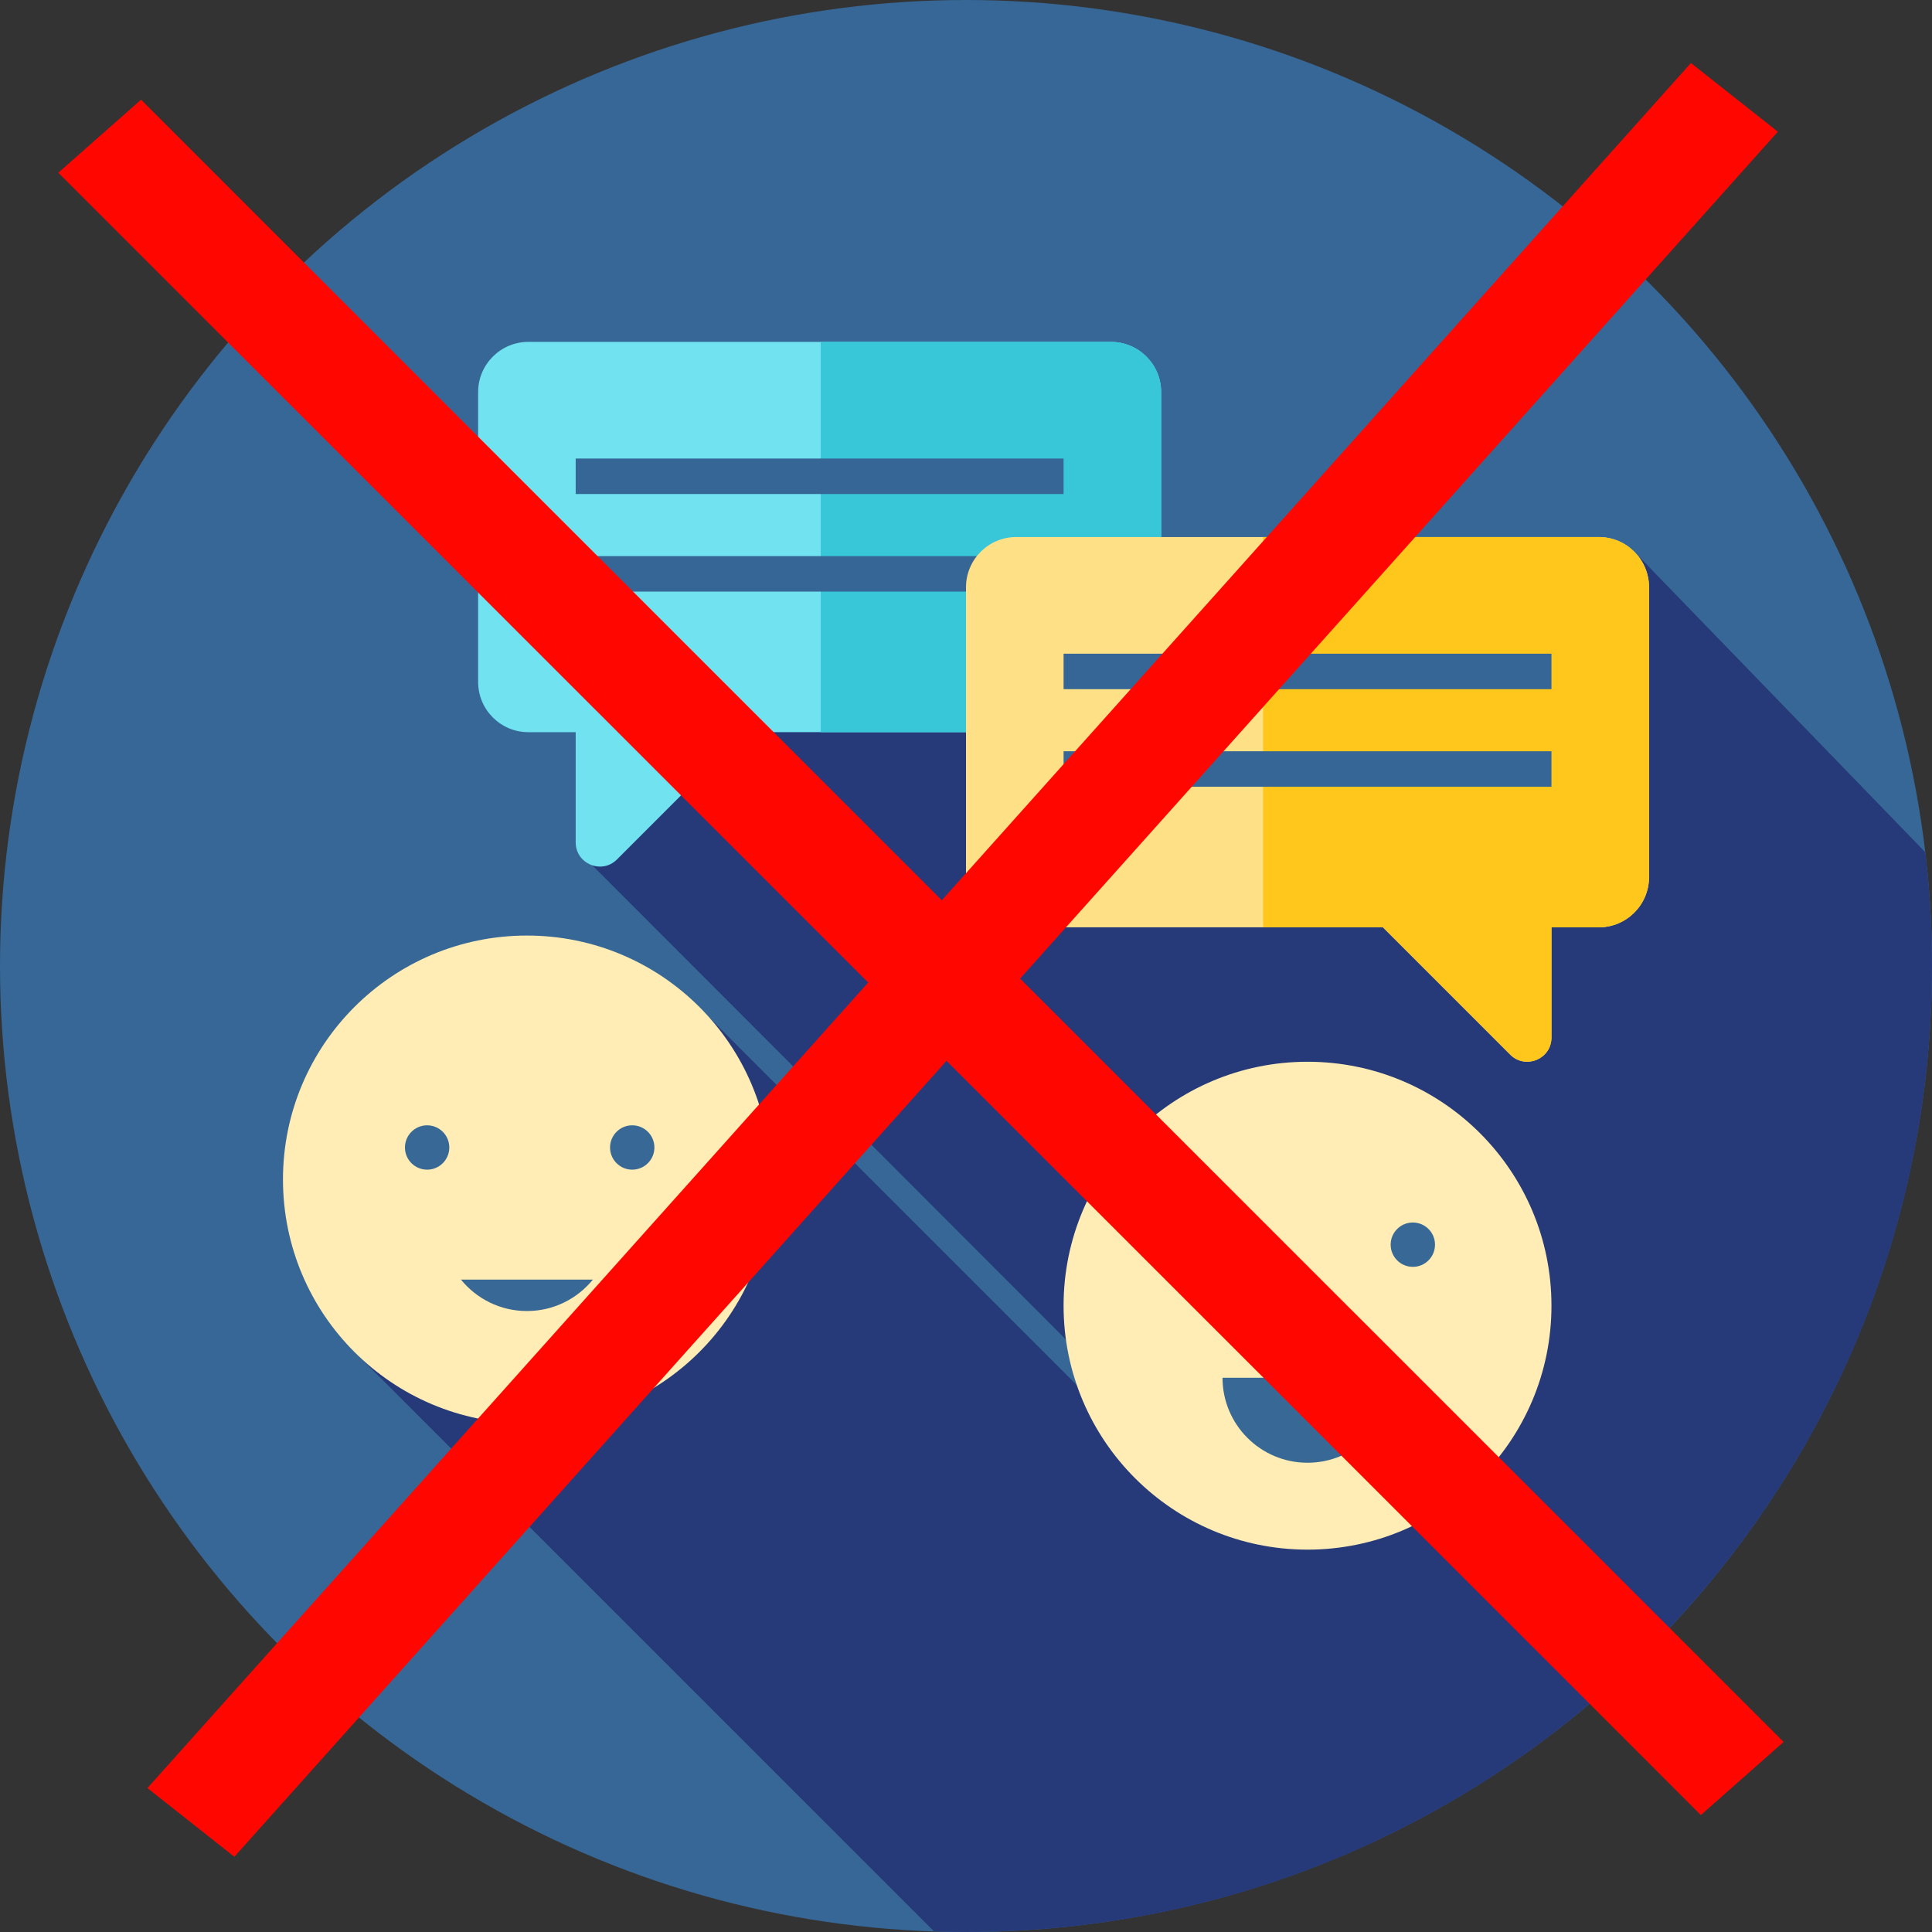 <?xml version="1.0" encoding="UTF-8" standalone="no"?>
<!-- Generator: Adobe Illustrator 19.0.0, SVG Export Plug-In . SVG Version: 6.00 Build 0)  -->

<svg
   xmlns:dc="http://purl.org/dc/elements/1.1/"
   xmlns:cc="http://creativecommons.org/ns#"
   xmlns:rdf="http://www.w3.org/1999/02/22-rdf-syntax-ns#"
   xmlns:svg="http://www.w3.org/2000/svg"
   xmlns="http://www.w3.org/2000/svg"
   xmlns:sodipodi="http://sodipodi.sourceforge.net/DTD/sodipodi-0.dtd"
   xmlns:inkscape="http://www.inkscape.org/namespaces/inkscape"
   version="1.1"
   id="Layer_1"
   x="0px"
   y="0px"
   viewBox="0 0 163.84 163.84"
   xml:space="preserve"
   sodipodi:docname="peoplex.svg"
   width="163.84"
   height="163.84"
   inkscape:version="0.92.1 r15371"><rect x="0" y="0" width="163.84" height="163.84" fill="#333333" stroke="none"/><defs
   id="defs79" /><sodipodi:namedview
   pagecolor="#ffffff"
   bordercolor="#666666"
   borderopacity="1"
   objecttolerance="10"
   gridtolerance="10"
   guidetolerance="10"
   inkscape:pageopacity="0"
   inkscape:pageshadow="2"
   inkscape:window-width="1536"
   inkscape:window-height="801"
   id="namedview77"
   showgrid="false"
   inkscape:zoom="1.84375"
   inkscape:cx="70.218333"
   inkscape:cy="72.24317"
   inkscape:window-x="1528"
   inkscape:window-y="207"
   inkscape:window-maximized="1"
   inkscape:current-layer="Layer_1" />
<circle
   style="fill:#366796;stroke-width:0.32"
   cx="81.92"
   cy="81.92"
   r="81.92"
   id="circle2" />
<path
   style="fill:#263a7a;stroke-width:0.32"
   d="m 163.84,81.92 c 0,-3.265 -0.197,-6.483 -0.568,-9.648 l -24.68,-25.485 -31.252,0.035 -9.897,21.09 -13.408,-13.849 -30.418,-0.552 -3.382,19.874 48.252,48.315 -1.487,1.444 -36.859,-36.859 -29.637,28.798 48.708,48.708 c 0.899,0.029 1.801,0.049 2.707,0.049 C 127.163,163.84 163.84,127.163 163.84,81.92 Z"
   id="path4"
   inkscape:connector-curvature="0" />
<path
   style="fill:#71e2ef;stroke-width:0.32"
   d="m 94.207,28.992 h -49.398 c -2.355,0 -4.263,1.909 -4.263,4.263 v 24.574 c 0,2.355 1.909,4.263 4.263,4.263 h 4.012 v 9.344 c 0,1.826 2.208,2.74 3.499,1.449 l 10.794,-10.794 h 31.093 c 2.355,0 4.263,-1.909 4.263,-4.263 v -24.573 c -3.2e-4,-2.354 -1.909,-4.262 -4.263,-4.262 z"
   id="path6"
   inkscape:connector-curvature="0" />
<path
   style="fill:#38c6d9;stroke-width:0.32"
   d="m 94.207,28.992 h -24.607 v 33.099 h 24.607 c 2.355,0 4.263,-1.909 4.263,-4.263 v -24.574 c -3.2e-4,-2.354 -1.909,-4.262 -4.263,-4.262 z"
   id="path8"
   inkscape:connector-curvature="0" />
<g
   id="g14"
   transform="matrix(0.32,0,0,0.32,-1.8310547e-6,-1.8310546e-6)">
	<rect
   x="152.566"
   y="121.518"
   style="fill:#366695"
   width="129.293"
   height="9.404"
   id="rect10" />
	<rect
   x="152.566"
   y="147.377"
   style="fill:#366695"
   width="129.293"
   height="9.404"
   id="rect12" />
</g>
<path
   style="fill:#fee187;stroke-width:0.32"
   d="M 86.183,45.541 H 135.581 c 2.355,0 4.263,1.909 4.263,4.263 v 24.574 c 0,2.355 -1.909,4.263 -4.263,4.263 h -4.012 v 9.344 c 0,1.826 -2.208,2.74 -3.499,1.449 L 117.276,78.64 H 86.183 c -2.355,0 -4.263,-1.909 -4.263,-4.263 v -24.573 c 0,-2.355 1.909,-4.263 4.263,-4.263 z"
   id="path16"
   inkscape:connector-curvature="0" />
<path
   style="fill:#ffc61b;stroke-width:0.32"
   d="M 135.58,45.541 H 107.112 v 33.099 h 10.164 l 10.794,10.794 c 1.292,1.291 3.499,0.377 3.499,-1.449 v -9.344 h 4.012 c 2.355,0 4.263,-1.909 4.263,-4.263 v -24.574 c 0,-2.354 -1.909,-4.262 -4.263,-4.262 z"
   id="path18"
   inkscape:connector-curvature="0" />
<circle
   style="fill:#ffedb5;stroke-width:0.32"
   cx="44.684"
   cy="100.025"
   r="20.687"
   id="circle20" />
<g
   id="g28"
   transform="matrix(0.32,0,0,0.32,-1.8310547e-6,-1.8310546e-6)">
	<circle
   style="fill:#386895"
   cx="113.192"
   cy="304.097"
   r="5.877"
   id="circle22" />
	<circle
   style="fill:#386895"
   cx="167.546"
   cy="304.097"
   r="5.877"
   id="circle24" />
	<path
   style="fill:#386895"
   d="m 122.158,339.111 c 4.13,5.077 10.423,8.326 17.479,8.326 7.056,0 13.348,-3.248 17.479,-8.326 z"
   id="path26"
   inkscape:connector-curvature="0" />
</g>
<circle
   style="fill:#ffedb5;stroke-width:0.32"
   cx="110.882"
   cy="110.727"
   r="20.687"
   id="circle30" />
<g
   id="g38"
   transform="matrix(0.32,0,0,0.32,-1.8310547e-6,-1.8310546e-6)">
	<circle
   style="fill:#386895"
   cx="320.06"
   cy="329.852"
   r="5.877"
   id="circle32" />
	<circle
   style="fill:#386895"
   cx="374.415"
   cy="329.852"
   r="5.877"
   id="circle34" />
	<path
   style="fill:#386895"
   d="m 369.033,365.116 c 0,12.441 -10.087,22.528 -22.528,22.528 -12.441,0 -22.528,-10.087 -22.528,-22.528 z"
   id="path36"
   inkscape:connector-curvature="0" />
</g>
<g
   id="g44"
   transform="matrix(0.32,0,0,0.32,-1.8310547e-6,-1.8310546e-6)">
	<rect
   x="281.859"
   y="173.235"
   style="fill:#366695"
   width="129.293"
   height="9.404"
   id="rect40" />
	<rect
   x="281.859"
   y="199.094"
   style="fill:#366695"
   width="129.293"
   height="9.404"
   id="rect42" />
</g>
<g
   id="g46"
   transform="translate(-174.08,-174.08)">
</g>
<g
   id="g48"
   transform="translate(-174.08,-174.08)">
</g>
<g
   id="g50"
   transform="translate(-174.08,-174.08)">
</g>
<g
   id="g52"
   transform="translate(-174.08,-174.08)">
</g>
<g
   id="g54"
   transform="translate(-174.08,-174.08)">
</g>
<g
   id="g56"
   transform="translate(-174.08,-174.08)">
</g>
<g
   id="g58"
   transform="translate(-174.08,-174.08)">
</g>
<g
   id="g60"
   transform="translate(-174.08,-174.08)">
</g>
<g
   id="g62"
   transform="translate(-174.08,-174.08)">
</g>
<g
   id="g64"
   transform="translate(-174.08,-174.08)">
</g>
<g
   id="g66"
   transform="translate(-174.08,-174.08)">
</g>
<g
   id="g68"
   transform="translate(-174.08,-174.08)">
</g>
<g
   id="g70"
   transform="translate(-174.08,-174.08)">
</g>
<g
   id="g72"
   transform="translate(-174.08,-174.08)">
</g>
<g
   id="g74"
   transform="translate(-174.08,-174.08)">
</g>
<g
   transform="matrix(6.162,0,0,5.79,-18.627,-12.019)"
   id="g4525"><rect
     transform="rotate(-43.222)"
     y="5.976"
     x="-0.367"
     height="33.009"
     width="1.563"
     id="rect4506"
     style="opacity:1;fill:#ff0700;fill-opacity:1;stroke:#f6b0af;stroke-width:0;stroke-miterlimit:4;stroke-dasharray:none;stroke-opacity:1" /><rect
     transform="rotate(40.055)"
     y="-14.625"
     x="22.056"
     height="33.009"
     width="1.563"
     id="rect4506-9"
     style="opacity:1;fill:#ff0700;fill-opacity:1;stroke:#f6b0af;stroke-width:0;stroke-miterlimit:4;stroke-dasharray:none;stroke-opacity:1" /></g></svg>